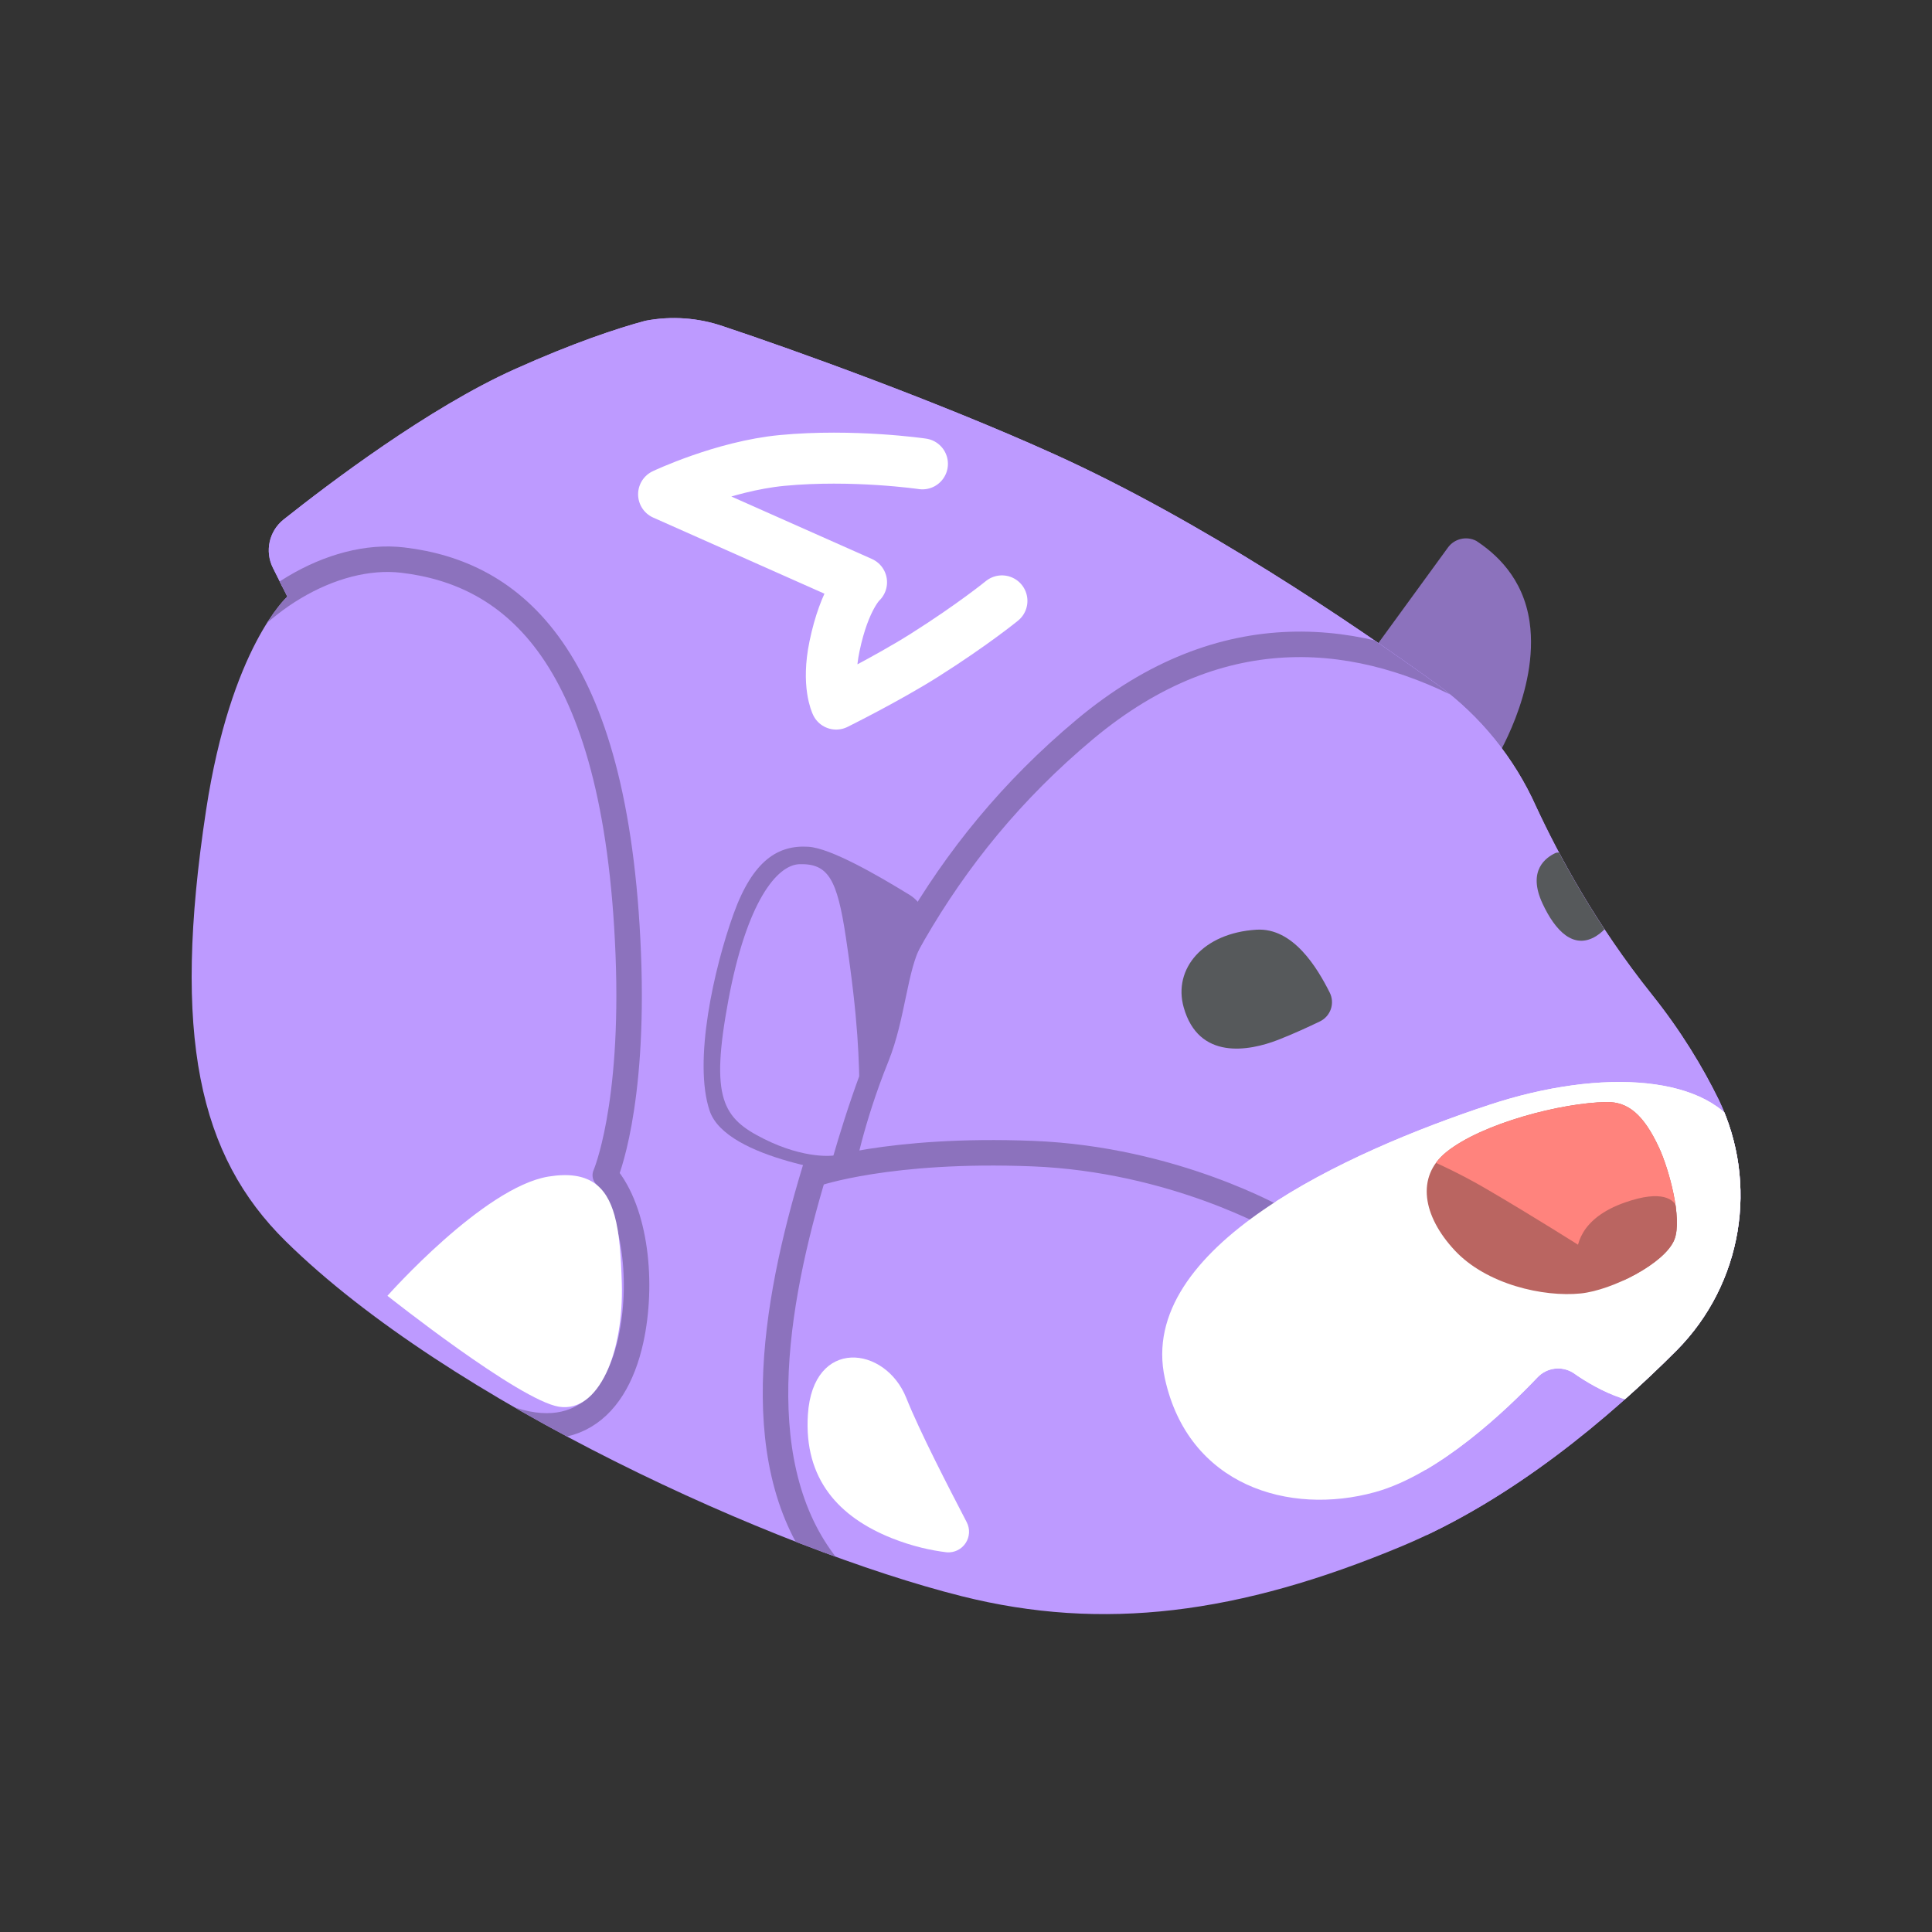 <?xml version="1.0" encoding="UTF-8"?>
<svg version="1.1" viewBox="0 0 192 192" xml:space="preserve" xmlns="http://www.w3.org/2000/svg">
	 <rect x="0" y="0" width="192" height="192" fill="#333333" stroke="none"/>
	 <g transform="matrix(2.534 0 0 2.534 14.91 21.228)" clip-rule="evenodd" fill-rule="evenodd" stroke-linecap="round" stroke-linejoin="round" stroke-miterlimit="1.5"><g>
        <path d="m47.683 17.516s2.273-3.122 3.218-4.419c0.255-0.351 0.729-0.462 1.114-0.261 0.726 0.479 1.839 1.421 2.09 3.183 0.387 2.704-1.4 5.504-1.4 5.504z" fill="#8c72bd"/>
        <path d="m19.426 4.203c1.019-0.196 2.072-0.121 3.054 0.217 2.687 0.894 8.432 2.953 13.009 5.027 5.731 2.597 11.626 6.589 14.999 9.026 1.685 1.229 3.02 2.878 3.872 4.783 0.883 1.898 2.334 4.61 4.543 7.375 1.138 1.424 1.988 2.834 2.622 4.127 1.579 3.288 0.922 7.214-1.64 9.81-2.595 2.604-6.434 5.874-10.799 7.697-6.373 2.662-11.716 3.35-17.257 1.957-7.293-1.833-20.116-7.622-26.512-13.923-3.395-3.345-4.466-8.046-3.12-16.895 0.975-6.414 3.187-8.382 3.187-8.382l-0.564-1.128c-0.325-0.649-0.153-1.437 0.413-1.892 1.78-1.414 5.697-4.386 9.071-5.9 2.318-1.041 4.017-1.601 5.122-1.899z" fill="#bd9aff"/>
        <clipPath id="_clip1">
            <path d="m19.426 4.203c1.019-0.196 2.072-0.121 3.054 0.217 2.687 0.894 8.432 2.953 13.009 5.027 5.731 2.597 11.626 6.589 14.999 9.026 1.685 1.229 3.02 2.878 3.872 4.783 0.883 1.898 2.334 4.61 4.543 7.375 1.138 1.424 1.988 2.834 2.622 4.127 1.579 3.288 0.922 7.214-1.64 9.81-2.595 2.604-6.434 5.874-10.799 7.697-6.373 2.662-11.716 3.35-17.257 1.957-7.293-1.833-20.116-7.622-26.512-13.923-3.395-3.345-4.466-8.046-3.12-16.895 0.975-6.414 3.187-8.382 3.187-8.382l-0.564-1.128c-0.325-0.649-0.153-1.437 0.413-1.892 1.78-1.414 5.697-4.386 9.071-5.9 2.318-1.041 4.017-1.601 5.122-1.899z"/>
        </clipPath>
        <g clip-path="url(#_clip1)">
            <path d="m4.598 14.959s5.066-3.29 10.958 1.307c5.893 4.596 10.316 15.775 10.316 15.775l3.654-4.361s4.244 2.475 10.726 7.308c2.862 2.133 7.694 7.772 8.882 11.034 2.231 6.126 0.053 7.703 0.053 7.703l16.23-2.837 0.057-16.607v-28.877l-44.788-5.068-18.622 7.19z" fill="#bd9aff"/>
            <path d="m52.006 18.821c-4.463-2.442-9.897-3.15-15.345 1.406-5.707 4.772-8.669 10.7-10.747 17.811-1.548 5.297-2.535 11.816 1.179 15.635" fill="none" stroke="#8c72bd" stroke-width="1px"/>
            <path d="m2.281 18.089c1.6-2.828 4.871-4.827 7.633-4.5 4.259 0.505 8.37 3.632 8.841 15.435 0.242 6.068-0.901 8.689-0.901 8.689 1.211 1.427 1.483 4.266 1.004 6.454-0.642 2.932-2.649 4.49-6.174 2.454" fill="none" stroke="#8c72bd" stroke-width="1px"/>
            <path d="m26.108 37.651s2.873-1.005 8.497-0.786c5.554 0.216 9.684 2.609 9.684 2.609" fill="none" stroke="#8c72bd" stroke-width="1px"/>
            <path d="m62.415 36.105c-1.186-2.309-5.43-2.627-9.896-1.15-5.521 1.825-13.849 5.573-12.719 10.728 0.92 4.201 4.872 5.391 8.244 4.458 2.518-0.696 5.181-3.251 6.37-4.501 0.365-0.386 0.952-0.46 1.401-0.177 0.955 0.677 2.696 1.604 4.079 1.053 3.298-1.315 3.652-8.209 2.521-10.411z" fill="#fff"/>
            <clipPath id="_clip2">
                <path d="m62.415 36.105c-1.186-2.309-5.43-2.627-9.896-1.15-5.521 1.825-13.849 5.573-12.719 10.728 0.92 4.201 4.872 5.391 8.244 4.458 2.518-0.696 5.181-3.251 6.37-4.501 0.365-0.386 0.952-0.46 1.401-0.177 0.955 0.677 2.696 1.604 4.079 1.053 3.298-1.315 3.652-8.209 2.521-10.411z"/>
            </clipPath>
            <g clip-path="url(#_clip2)">
                <path d="m4.598 14.959s5.066-3.29 10.958 1.307c5.893 4.596 10.316 15.775 10.316 15.775l3.654-4.361s4.244 2.475 10.726 7.308c2.862 2.133 7.694 7.772 8.882 11.034 2.231 6.126 0.053 7.703 0.053 7.703l16.23-2.837 0.057-16.607v-28.877l-44.788-5.068-18.622 7.19z" fill="#fff"/>
            </g>
            <path d="m45.884 31.679c0.2-0.098 0.354-0.272 0.426-0.483s0.056-0.443-0.043-0.643c-0.49-0.974-1.435-2.557-2.875-2.469-2.093 0.127-3.278 1.533-2.854 3.044 0.584 2.082 2.557 1.721 3.698 1.278 0.603-0.235 1.209-0.515 1.648-0.727z" fill="#56595b"/>
            <path d="m55.111 25.08c-0.341 0.164-1.118 0.661-0.495 1.989 0.494 1.054 1.209 1.81 2.093 1.269 0.768-0.471 1.041-1.528 0.458-2.279-0.501-0.645-1.775-1.115-2.056-0.979z" fill="#56595b"/>
        </g>
        <path d="m30.262 28.659c0.198-0.331 0.252-0.729 0.151-1.102-0.1-0.373-0.348-0.689-0.686-0.876-1.231-0.754-3.038-1.795-3.907-1.85-1.179-0.075-2.173 0.519-2.935 2.633-0.763 2.113-1.594 5.787-0.936 7.727 0.659 1.941 5.661 2.487 5.661 2.487s0.355-1.975 1.344-4.42c0.674-1.668 0.738-3.619 1.308-4.599z" fill="#8c72bd"/>
        <clipPath id="_clip3">
            <path d="m30.262 28.659c0.198-0.331 0.252-0.729 0.151-1.102-0.1-0.373-0.348-0.689-0.686-0.876-1.231-0.754-3.038-1.795-3.907-1.85-1.179-0.075-2.173 0.519-2.935 2.633-0.763 2.113-1.594 5.787-0.936 7.727 0.659 1.941 4.584 2.718 4.584 2.718s0.68-2.645 1.669-5.09c0.674-1.668 1.49-3.179 2.06-4.16z"/>
        </clipPath>
        <g clip-path="url(#_clip3)">
            <path d="m27.83 34.741c-0.022-1.568-0.046-3.06-0.541-6.362-0.341-2.27-0.687-2.892-1.811-2.865-0.899 0.022-2.081 1.493-2.797 5.334-0.719 3.861-0.225 4.63 1.399 5.442s2.721 0.651 2.721 0.651 1.044-1.209 1.029-2.2z" fill="#bd9aff"/>
        </g>
        <path d="m57.126 34.843c-1.762 0.024-4.895 0.838-6.289 1.964-1.198 0.969-0.921 2.509 0.328 3.851s3.486 1.84 4.941 1.692c1.234-0.125 3.313-1.184 3.678-2.116 0.322-0.823-0.22-2.774-0.602-3.598-0.612-1.318-1.226-1.804-2.056-1.793z" fill="#ba6561"/>
        <clipPath id="_clip4">
            <path d="m57.126 34.843c-1.762 0.024-4.895 0.838-6.289 1.964-1.198 0.969-0.921 2.509 0.328 3.851s3.486 1.84 4.941 1.692c1.234-0.125 3.313-1.184 3.678-2.116 0.322-0.823-0.22-2.774-0.602-3.598-0.612-1.318-1.226-1.804-2.056-1.793z"/>
        </clipPath>
        <g clip-path="url(#_clip4)">
            <path d="m48.882 36.611s1.56 0.492 3.518 1.634c1.794 1.045 3.799 2.317 3.799 2.317l3.833-1.643 0.148-3.113-2.017-1.81-4.798 0.405z" fill="#ff837d"/>
            <path d="m55.96 41.086c-0.074-0.578 0.113-1.685 1.889-2.307 1.455-0.509 1.94-0.12 2.04 0.232 0.114 0.404 0.253 0.822-0.027 1.534-0.202 0.513-1.519 1.177-1.931 1.269-0.567 0.125-1.916-0.303-1.971-0.728z" fill="#ba6561"/>
        </g>
        <path d="m9.311 42.442s3.776-4.266 6.319-4.677c1.573-0.253 2.267 0.371 2.588 1.525 0.198 0.712 0.253 1.627 0.284 2.66 0.082 2.708-0.903 5.088-2.462 4.842s-6.729-4.35-6.729-4.35z" fill="#fff"/>
        <path d="m31.251 52.502c0.294 0.021 0.576-0.118 0.737-0.365 0.161-0.246 0.176-0.56 0.039-0.82-0.706-1.359-1.834-3.534-2.369-4.872-0.821-2.051-3.662-2.384-3.858 0.656-0.163 2.545 1.232 4.022 3.283 4.843 0.826 0.33 1.572 0.487 2.168 0.558z" fill="#fff"/>
        <path d="m30.292 9.814s-2.721-0.398-5.507-0.133c-2.312 0.221-4.644 1.327-4.644 1.327l7.763 3.45s-0.664 0.597-1.062 2.521c-0.31 1.496 0.067 2.256 0.067 2.256s1.985-0.982 3.469-1.919c1.884-1.191 3.032-2.128 3.032-2.128" fill="none" stroke="#fff" stroke-width="2px"/>
    </g></g></svg>
